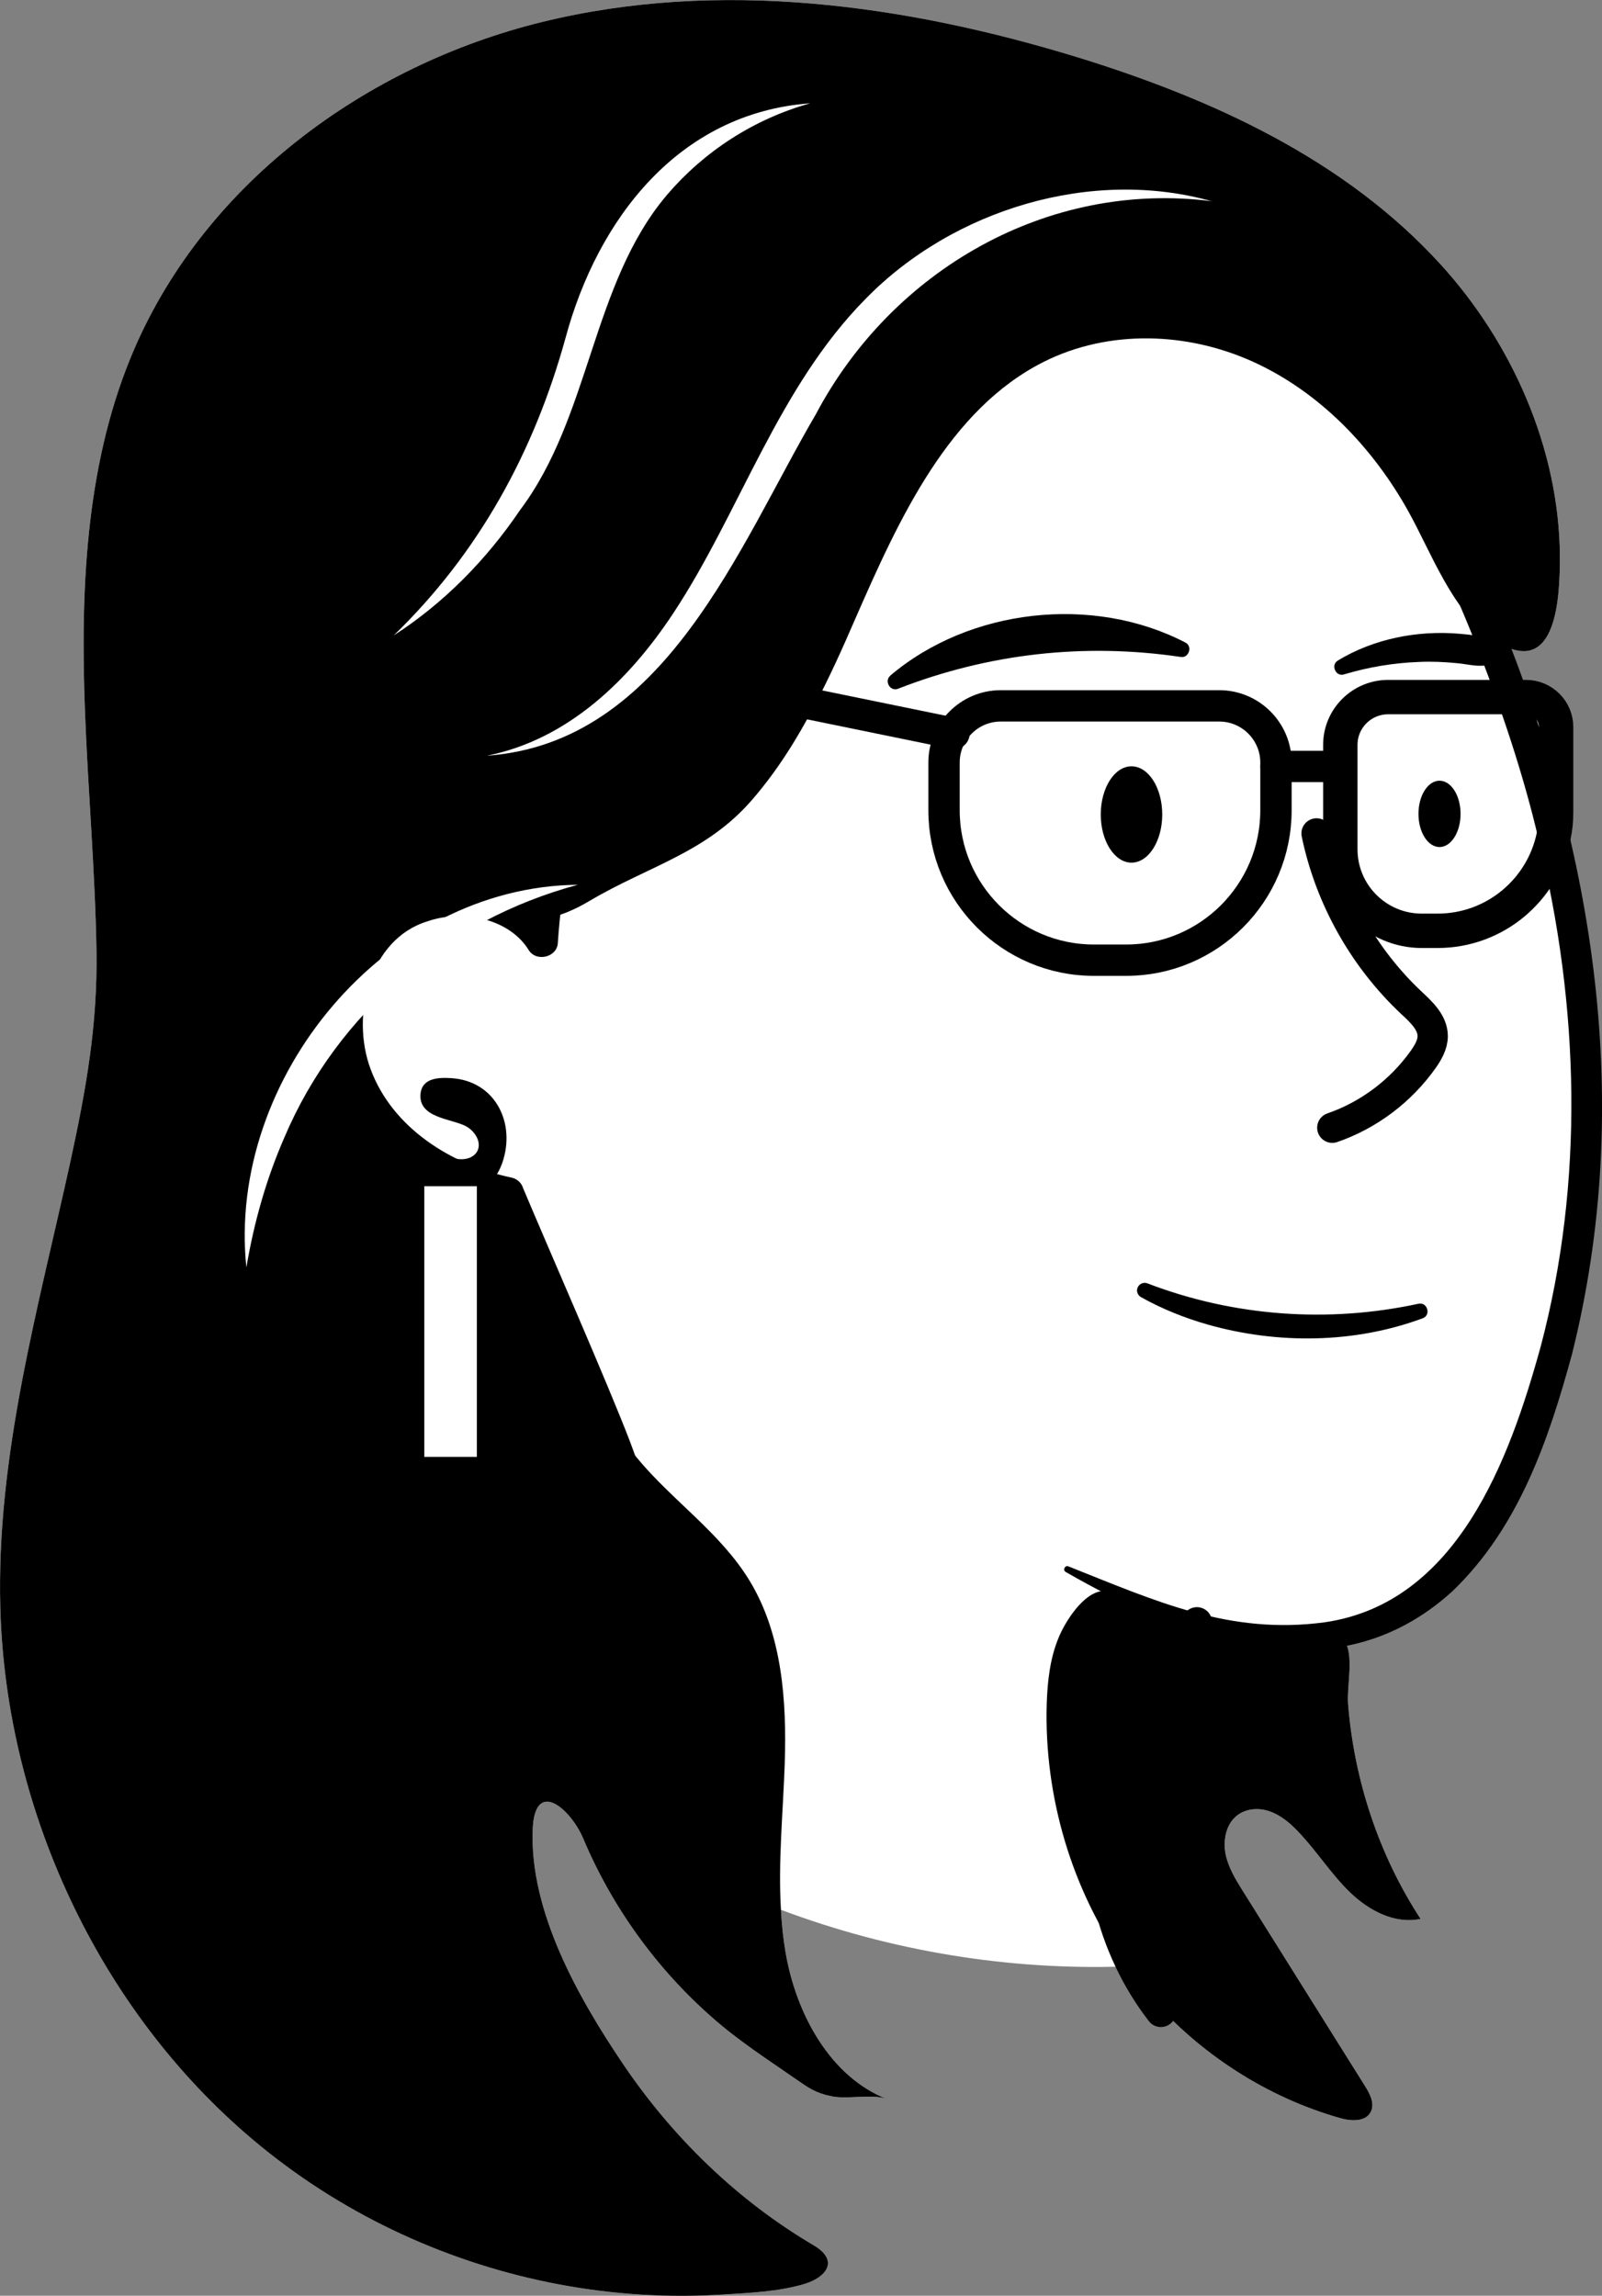 <?xml version="1.0" encoding="UTF-8"?>
<svg id="Layer_1" data-name="Layer 1" xmlns="http://www.w3.org/2000/svg" viewBox="0 0 105.79 151.56">
  <rect x="0" y="0" width="105.79" height="151.56" fill="#808080" stroke="none"/>
  <defs>
    <style>
      .cls-1 {
        fill: #fff;
      }

      .cls-2 {
        stroke-width: 2.07px;
      }

      .cls-2, .cls-3, .cls-4, .cls-5 {
        fill: none;
      }

      .cls-2, .cls-3, .cls-5 {
        stroke: #000;
        stroke-linecap: round;
        stroke-linejoin: round;
      }

      .cls-3 {
        stroke-width: 2.27px;
      }

      .cls-5 {
        stroke-width: 2px;
      }
    </style>
  </defs>
  <path class="cls-1" d="M100.96,94.87c-1.81,4.77-4.55,9.58-9.14,11.83-1.16,.57-2.4,.95-3.67,1.16,.31,.1,.57,.29,.74,.65,.48,.98,.05,2.86,.13,3.95,.4,5.07,2.05,10.03,4.79,14.22-1.69,.36-3.39-.53-4.64-1.73-1.26-1.21-2.2-2.72-3.4-3.98-.55-.59-1.18-1.13-1.93-1.39-.75-.26-1.65-.19-2.25,.36-.66,.59-.83,1.62-.65,2.5,.19,.88,.67,1.66,1.14,2.41,2.69,4.29,5.38,8.58,8.07,12.88,.31,.49,.63,1.11,.39,1.65-.33,.72-1.32,.66-2.05,.45-4.82-1.37-9.24-4.21-12.58-8.06-.56-.62-1.07-1.27-1.55-1.95-7.74,.27-15.53-1.01-22.79-3.74,.05,.95,.15,1.9,.31,2.84,.71,4.09,2.97,8.2,6.7,9.66-.98-.38-2.63,.05-3.73-.2-1-.21-1.47-.55-2.28-1.11-1.87-1.3-3.8-2.54-5.53-4.07-3.65-3.2-6.61-7.27-8.53-11.83-.82-1.94-3.18-4.01-3.33-.63-.23,5.43,3.02,11.15,5.91,15.44,3.3,4.91,7.62,9.09,12.63,12.04,1.78,1.05,.77,2.15-.59,2.56-1.69,.51-3.64,.59-5.39,.7-3.62,.23-7.26,0-10.83-.67-7.13-1.34-13.98-4.45-19.69-9.12C6.87,133.25,.39,119.84,.02,106.13c-.27-10.03,2.5-19.74,4.62-29.41,1.04-4.79,1.81-9.03,1.73-13.98-.09-5.27-.56-10.53-.76-15.8-.3-7.88,.03-15.98,2.98-23.24C13.26,12.2,24.17,4.3,35.8,1.45c11.64-2.85,23.92-1.18,35.39,2.34,8.81,2.72,17.57,6.69,23.92,13.64,4.69,5.13,7.86,12.14,7.9,19.31,0,2.7-.2,7.92-4.02,5.72-.2-.12-.39-.25-.58-.39,.16,.4,.32,.8,.47,1.21,.35,.91,.69,1.82,1.01,2.74h.88c1.1,0,1.99,.89,1.99,1.98v5.62c0,.54-.05,1.06-.16,1.57h0c.64,2.66,1.15,5.33,1.52,8.03,1.44,10.61,.62,21.63-3.16,31.65Z"/>
  <g>
    <g>
      <path class="cls-5" d="M76.66,132.82c-3.32-4.28-4.67-10.04-3.6-15.36,.81-3.97,2.96-7.65,5.98-10.36"/>
      <g>
        <path d="M42.83,101.29c-3.8-5.99-7.21-15.68-10.2-22.18,0,0,.75,.62,.75,.62-5.35-1.04-10.77-5.05-11.4-10.82-.91-6.24,4.04-11.9,10.52-10.26,1.63,.4,3.21,1.4,4.18,2.9l-1.94,.49c.89-12.37,6.4-24.16,14.81-33.21,6.45-7.33,15.19-14.3,25.48-14.11,13.46,1.24,19.39,15.42,24.05,26.26,6.17,15.21,8.87,31.94,4.72,48.45-1.54,5.65-3.52,11.44-7.9,15.63-7.84,7.13-17.9,3.09-25.52-1.28-.23-.13-.05-.47,.18-.37,5.83,2.32,10.66,4.53,16.92,3.69,8.73-1.27,12.19-10.69,14.26-18.2,2.89-10.9,2.55-22.52-.13-33.45-1.9-8.2-6.05-18.58-10.74-26.61-3.92-6.89-10.97-13.36-19.34-11.74-5.81,1.01-10.97,4.12-15.34,8.09-10.6,9.52-18.39,22.59-19.35,37.02-.02,1-1.45,1.33-1.94,.49-1.27-2.04-4.31-2.7-6.69-1.87-3.82,1.18-5.07,6.22-3.73,9.77,1.44,3.87,5.33,6.31,9.29,7.14,.34,.07,.61,.3,.74,.6v.02c1.65,3.93,5.63,12.98,7.1,16.83,.71,1.9,1.38,3.83,1.87,5.83,.12,.37-.46,.63-.65,.28h0Z"/>
        <path d="M75.76,84.72c5.7,2.19,11.95,2.64,17.91,1.35,.59-.13,.85,.75,.28,.96-4.51,1.67-9.57,1.72-14.18,.42-1.54-.44-3.04-1.04-4.43-1.82-.24-.14-.33-.44-.19-.68,.12-.22,.39-.31,.61-.23h0Z"/>
        <path d="M58.78,44.61c5.24-4.45,13.4-5.36,19.5-2.19,.49,.25,.23,1.04-.31,.95-6.36-.94-12.69-.23-18.67,2.1-.51,.21-.93-.51-.51-.86h0Z"/>
        <path d="M88.34,43.61c2.37-1.44,5.27-2.01,8.04-1.77,.92,.09,1.91,.12,2.64,.95,.28,.31,.14,.84-.26,.97-.97,.38-1.72,.09-2.56,.02-.82-.08-1.65-.12-2.48-.08-1.66,.06-3.32,.33-4.96,.82-.55,.19-.91-.63-.41-.91h0Z"/>
        <path class="cls-5" d="M86.94,55.02c.88,4.25,3.1,8.21,6.26,11.18,.66,.61,1.41,1.31,1.41,2.2,0,.56-.3,1.07-.62,1.53-1.47,2.08-3.6,3.69-6.01,4.52"/>
      </g>
    </g>
    <g>
      <path class="cls-2" d="M66.09,46.6h14.43c2.06,0,3.74,1.68,3.74,3.74v3.15c0,5.46-4.43,9.9-9.9,9.9h-2.12c-5.46,0-9.9-4.43-9.9-9.9v-3.15c0-2.06,1.68-3.74,3.74-3.74Z"/>
      <path class="cls-3" d="M102.76,48v5.62c0,.54-.05,1.06-.16,1.57h0c-.73,3.58-3.89,6.26-7.67,6.26h-1.04c-2.97,0-5.38-2.41-5.38-5.38v-6.9c0-1.74,1.42-3.15,3.16-3.15h9.1c1.1,0,1.99,.89,1.99,1.98Z"/>
      <line class="cls-2" x1="30.14" y1="41.69" x2="63" y2="48.42"/>
      <line class="cls-2" x1="84.26" y1="50.6" x2="88.51" y2="50.6"/>
    </g>
    <g>
      <g>
        <path d="M103.01,36.74c0,2.7-.2,7.92-4.02,5.72-.2-.12-.39-.25-.58-.39-2.55-1.87-3.91-5.61-5.39-8.28-2.38-4.29-5.93-7.94-10.28-9.91-4.35-1.97-9.52-2.14-13.8,0-6.28,3.15-9.56,10.34-12.46,16.97-.83,1.92-1.69,3.84-2.68,5.7-1.15,2.21-2.47,4.32-4.09,6.2-3.05,3.56-6.89,4.42-10.77,6.72-1.04,.62-2.01,1.02-3.01,1.19-.46,.09-.92,.12-1.41,.09-.54-.02-1.11-.11-1.72-.26-.35-.09-.7-.18-1.05-.24-1.66-.33-3.22-.35-4.88,.46-2.37,1.16-3.64,3.47-3.89,5.95-.05,.47-.06,.95-.04,1.43,.01,.16,.03,.33,.04,.49,.02,.16,.04,.32,.06,.48,.33,2.1,1.36,4.11,3.03,5.43,.7,.55,1.47,1.01,2.27,1.42,1.35,.72,2.77,1.33,4.04,2.16,.26,.18,.52,.36,.76,.56,.22,.16,.43,.34,.63,.54,.14,.13,.28,.27,.41,.41,1.3,1.44,1.98,3.31,2.62,5.13,1.43,4.01,2.52,8.2,5.26,11.53,2.35,2.85,5.53,4.95,7.46,8.15,2.13,3.52,2.44,7.9,2.3,12.06-.11,3.21-.44,6.45-.25,9.63,.05,.95,.15,1.9,.31,2.84,.71,4.09,2.97,8.2,6.7,9.66-.98-.38-2.63,.05-3.73-.2-1-.21-1.47-.55-2.28-1.11-1.87-1.3-3.8-2.54-5.53-4.07-3.65-3.2-6.61-7.27-8.53-11.83-.82-1.94-3.18-4.01-3.33-.63-.23,5.43,3.02,11.15,5.91,15.44,3.3,4.91,7.62,9.09,12.63,12.04,1.78,1.05,.77,2.15-.59,2.56-1.69,.51-3.64,.59-5.39,.7-3.62,.23-7.26,0-10.83-.67-7.13-1.34-13.98-4.45-19.69-9.12C6.87,133.25,.39,119.84,.02,106.13c-.27-10.03,2.5-19.74,4.62-29.41,1.04-4.79,1.81-9.03,1.73-13.98-.09-5.27-.56-10.53-.76-15.8-.3-7.88,.03-15.98,2.98-23.24C13.26,12.2,24.17,4.3,35.8,1.45c11.64-2.85,23.92-1.18,35.39,2.34,8.81,2.72,17.57,6.69,23.92,13.64,4.69,5.13,7.86,12.14,7.9,19.31Z"/>
        <path d="M81.59,119.94c-.66,.59-.83,1.62-.65,2.5,.19,.88,.67,1.66,1.14,2.41,2.69,4.29,5.38,8.58,8.07,12.88,.31,.49,.63,1.11,.39,1.65-.33,.72-1.32,.66-2.05,.45-4.82-1.37-9.24-4.21-12.58-8.06-.56-.62-1.07-1.27-1.55-1.95-.03-.04-.06-.08-.09-.12-3.48-4.9-5.32-11.06-5.15-17.19,.05-1.49,.21-3,.78-4.38,.44-1.08,1.66-3.03,2.96-3.1,.65-.04,1.72,.71,2.35,.94,.9,.33,1.82,.62,2.74,.87,.36,.1,.72,.18,1.08,.27,.03,0,.07,.01,.1,.02,2.26,.51,4.57,.76,6.89,.76,.69,0,1.5-.21,2.13-.03,.31,.1,.57,.29,.74,.65,.48,.98,.05,2.86,.13,3.95,.4,5.07,2.05,10.03,4.79,14.22-1.69,.36-3.39-.53-4.64-1.73-1.26-1.21-2.2-2.72-3.4-3.98-.55-.59-1.18-1.13-1.93-1.39-.75-.26-1.65-.19-2.25,.36Z"/>
      </g>
      <g>
        <path class="cls-1" d="M80.07,13.29c-10.88-1.41-21.16,4.55-26.19,14.05-5.1,8.71-9.94,21.71-21.73,22.55,5.35-1.06,9.4-5,12.3-9.39,4.4-6.65,6.92-14.93,12.73-20.79,5.8-5.92,14.96-8.66,22.89-6.41h0Z"/>
        <path class="cls-1" d="M53.5,6.82c-3.76,1.05-7.03,3.21-9.45,6.04-4.99,5.88-5.04,14.62-9.72,20.83-2.22,3.28-5.05,6.15-8.33,8.26,5.62-5.44,9.27-12.12,11.34-19.62,2.13-7.91,7.51-14.88,16.16-15.51h0Z"/>
        <path class="cls-1" d="M38.16,58.41c-8.65,2.32-15.89,8.45-19.38,16.68-1.18,2.7-2,5.57-2.51,8.58-1.3-12.45,9.18-25.15,21.9-25.26h0Z"/>
      </g>
    </g>
    <g>
      <ellipse cx="74.72" cy="53.77" rx="2.03" ry="3.18"/>
      <ellipse cx="95.06" cy="53.73" rx="1.39" ry="2.19"/>
    </g>
    <g>
      <path d="M30.75,74.34c.61,.32,1.1,1.09,.75,1.69-.26,.44-.86,.57-1.36,.47s-.96-.36-1.45-.51-1.07-.19-1.47,.12c-.65,.51-.4,1.63,.26,2.12s1.54,.53,2.36,.55c.63,.02,1.28,.03,1.86-.23,.82-.37,1.32-1.21,1.56-2.07,.72-2.55-.67-5.11-3.42-5.3-.86-.06-1.97-.03-2.07,1.04-.15,1.58,2.03,1.63,2.98,2.12Z"/>
      <polygon class="cls-1" points="28.02 79.96 28.02 96.18 31.49 96.18 31.49 78.31 28.02 78.31 28.02 79.65 28.02 79.96"/>
    </g>
  </g>
  <path class="cls-4" d="M51.57,126.08c7.26,2.73,15.05,4.01,22.79,3.74"/>
</svg>